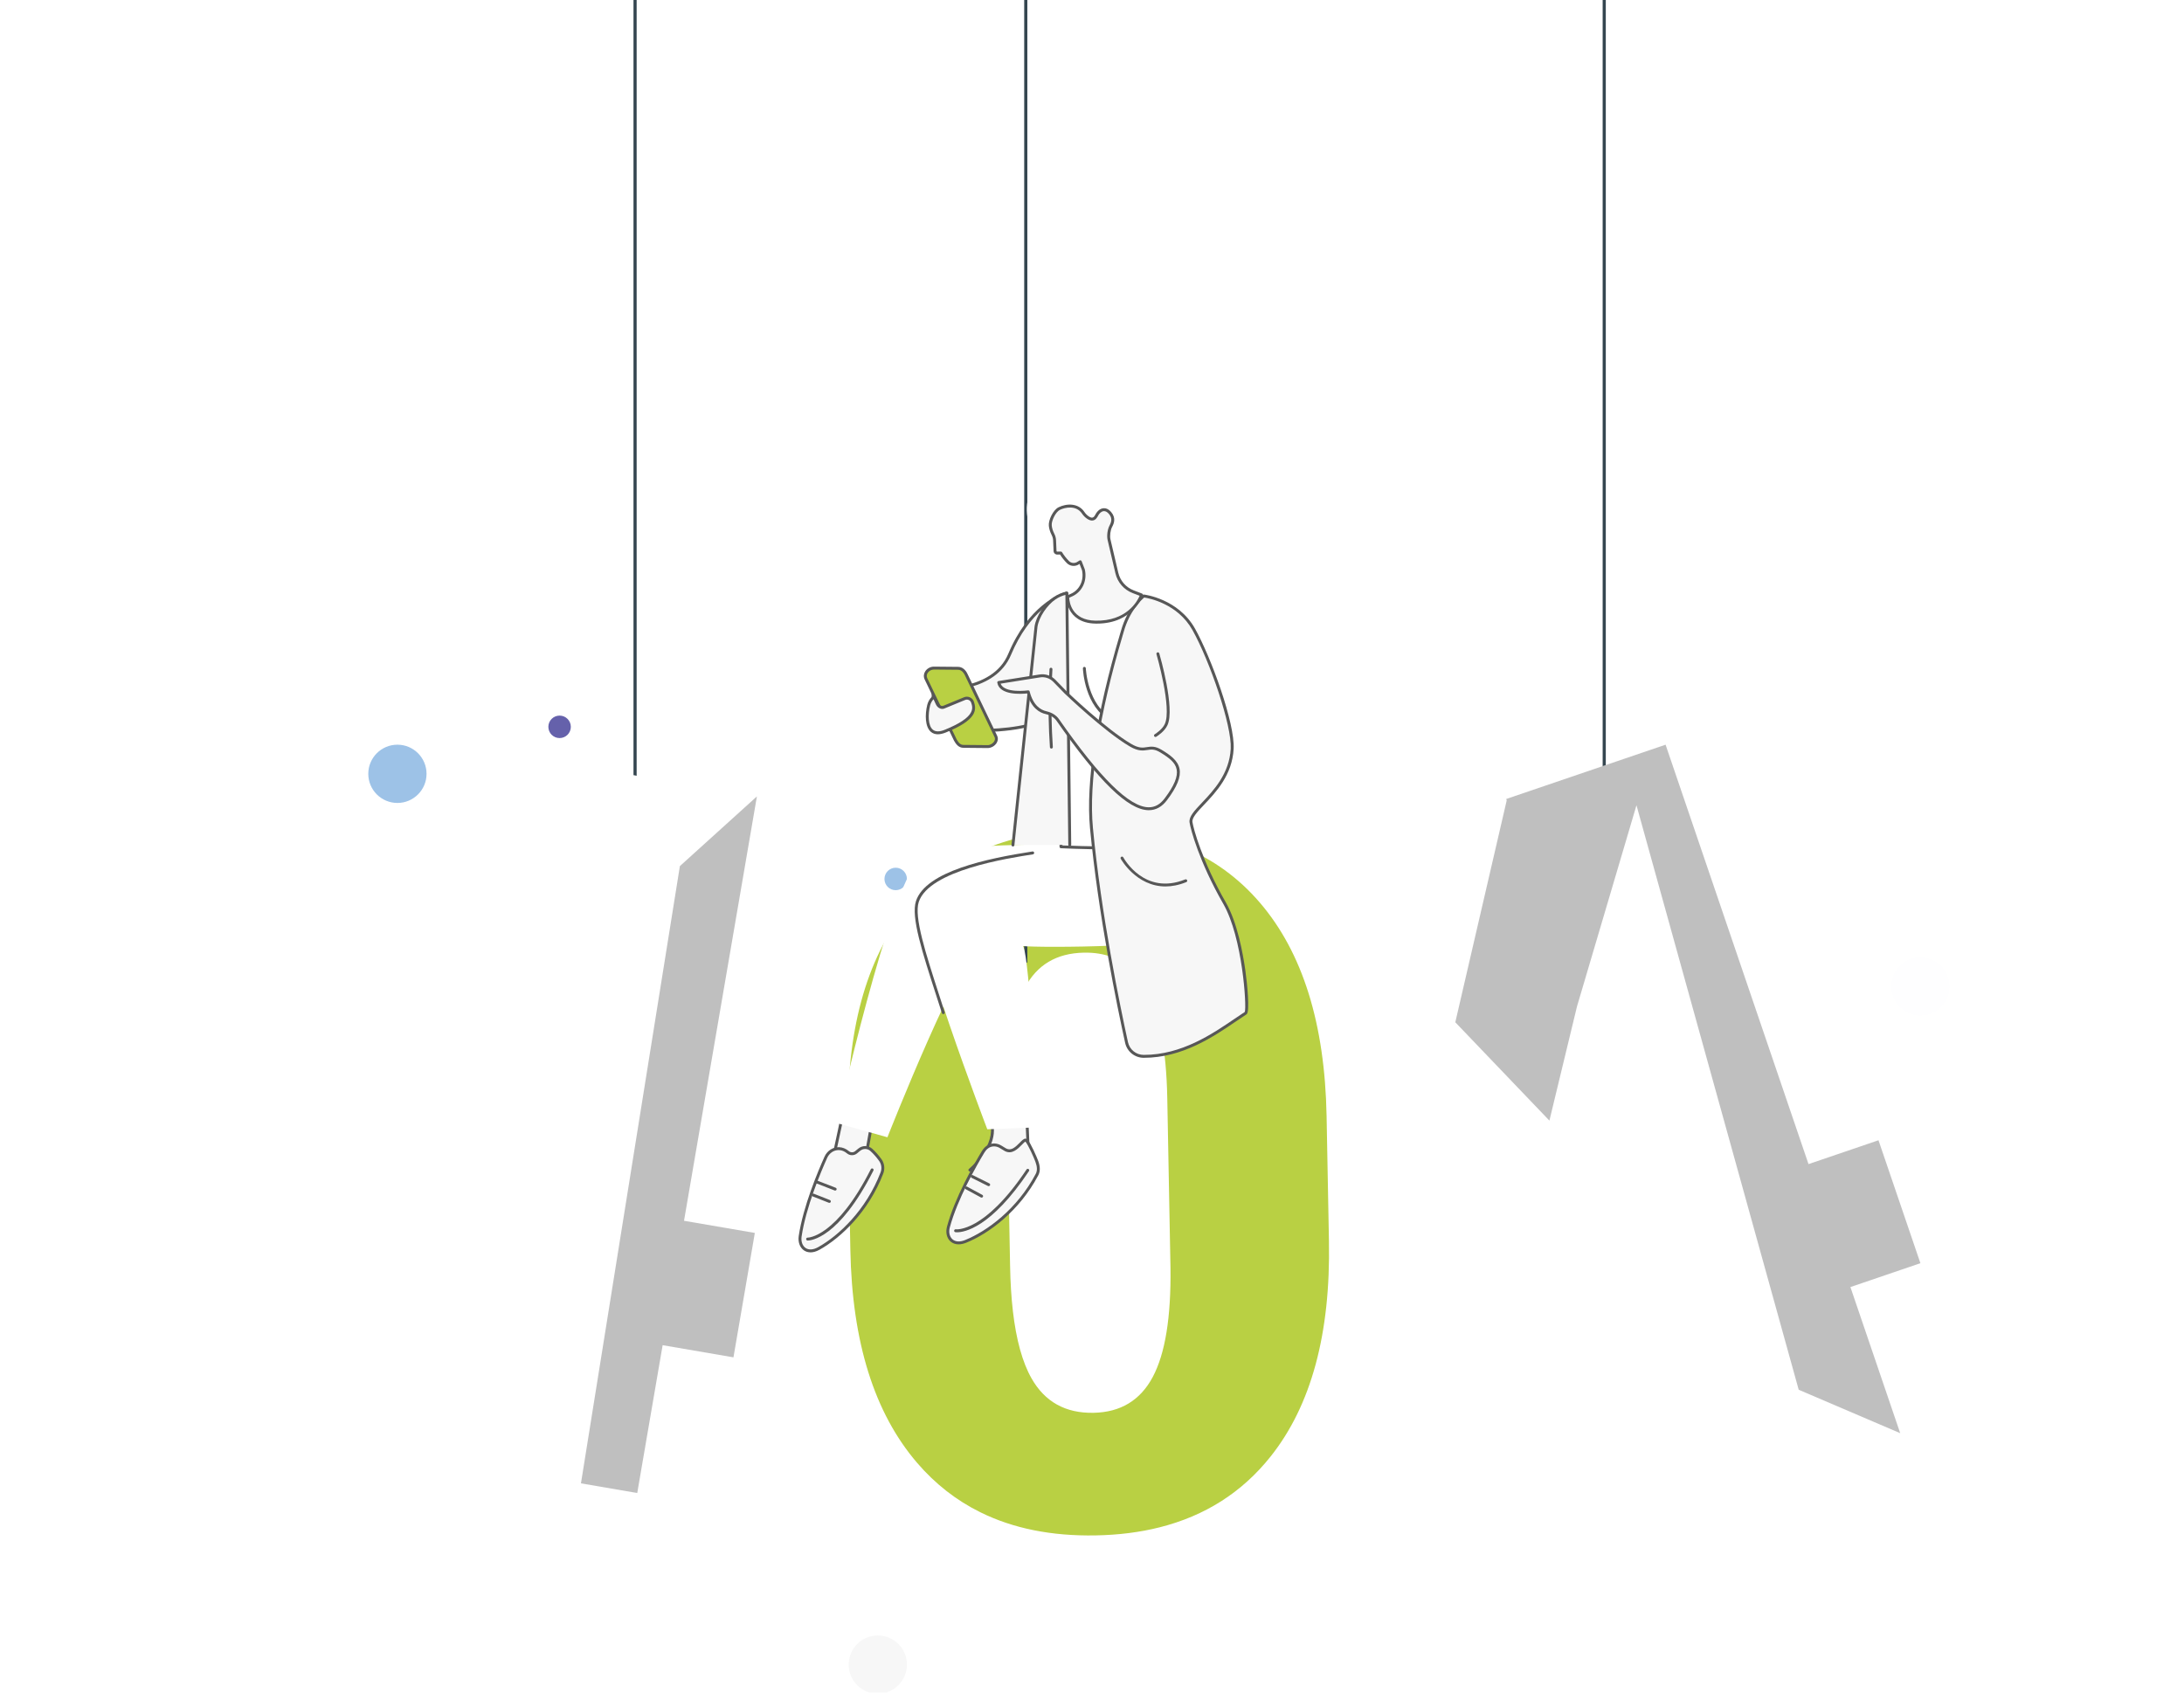 <svg width="640" height="496" viewBox="0 0 640 496" fill="none" xmlns="http://www.w3.org/2000/svg">
<g clip-path="url(#clip0_508_558)">
<path d="M389.433 363.655L388.743 327.04C388.232 299.958 381.712 279.119 369.186 264.513C356.651 249.913 339.241 242.822 316.95 243.244C294.66 243.666 277.548 251.36 265.625 266.322C253.695 281.291 247.984 302.362 248.498 329.539L249.188 366.293C249.698 393.281 256.214 414.076 268.747 428.675C274.038 434.839 280.208 439.668 287.257 443.151C296.896 447.925 308.183 450.183 321.112 449.943C327.812 449.82 334.05 449.031 339.811 447.577C353.147 444.218 363.978 437.317 372.307 426.865C384.237 411.897 389.943 390.824 389.433 363.655ZM337.795 403.533C334.145 410.374 328.36 413.867 320.439 414.017C312.238 414.172 306.189 410.811 302.279 403.925C299.614 399.233 297.79 392.645 296.809 384.161C296.81 384.155 296.811 384.148 296.811 384.148C296.808 384.135 296.81 384.122 296.807 384.104C296.353 380.171 296.084 375.827 295.998 371.08L295.031 319.676C295.053 306.223 296.822 296.148 300.335 289.447C303.849 282.748 309.616 279.318 317.628 279.172C323.742 279.053 328.663 280.95 332.389 284.85L332.396 284.851C333.664 286.184 334.797 287.742 335.79 289.54C339.7 296.607 341.791 307.377 342.06 321.833L342.998 371.574C343.181 386.04 341.447 396.688 337.795 403.533Z" fill="#B9D043"/>
<path d="M300.594 -204V282.072" stroke="#354650" stroke-width="0.919" stroke-miterlimit="10"/>
<path d="M470.102 -268V225" stroke="#354650" stroke-width="0.919" stroke-miterlimit="10"/>
<path d="M265.765 189.149C270.48 189.149 274.302 185.327 274.302 180.613C274.302 175.899 270.48 172.077 265.765 172.077C261.051 172.077 257.229 175.899 257.229 180.613C257.229 185.327 261.051 189.149 265.765 189.149Z" fill="white"/>
<path d="M562.757 297.624C567.471 297.624 571.293 293.802 571.293 289.088C571.293 284.373 567.471 280.552 562.757 280.552C558.042 280.552 554.221 284.373 554.221 289.088C554.221 293.802 558.042 297.624 562.757 297.624Z" fill="#FEFEFF"/>
<path d="M116.458 235.302C121.172 235.302 124.994 231.48 124.994 226.766C124.994 222.051 121.172 218.229 116.458 218.229C111.744 218.229 107.922 222.051 107.922 226.766C107.922 231.48 111.744 235.302 116.458 235.302Z" fill="#9DC2E7"/>
<path d="M257.23 496.342C261.945 496.342 265.766 492.52 265.766 487.806C265.766 483.091 261.945 479.27 257.23 479.27C252.516 479.27 248.694 483.091 248.694 487.806C248.694 492.52 252.516 496.342 257.23 496.342Z" fill="#F7F7F7"/>
<path d="M513.96 209.6C515.779 209.6 517.253 208.126 517.253 206.308C517.253 204.49 515.779 203.016 513.96 203.016C512.142 203.016 510.668 204.49 510.668 206.308C510.668 208.126 512.142 209.6 513.96 209.6Z" fill="white"/>
<path d="M262.473 260.866C264.291 260.866 265.765 259.392 265.765 257.574C265.765 255.755 264.291 254.281 262.473 254.281C260.655 254.281 259.181 255.755 259.181 257.574C259.181 259.392 260.655 260.866 262.473 260.866Z" fill="#9DC2E7"/>
<path d="M163.984 216.288C165.802 216.288 167.276 214.814 167.276 212.995C167.276 211.177 165.802 209.703 163.984 209.703C162.165 209.703 160.691 211.177 160.691 212.995C160.691 214.814 162.165 216.288 163.984 216.288Z" fill="#6561AB"/>
<path d="M562.756 370.174L550.475 334.149L529.967 341.135L488.081 218.23L441.383 234.141L441.523 234.559L426.461 299.574L405.031 392.067L417.533 419.669L461.627 404.643L477.679 399.171L495.548 393.079L510.137 435.897L556.836 419.987L542.246 377.169L562.756 370.174ZM477.844 358.9L467.252 362.511L446.965 369.425L460.811 300.676L462.113 294.972L483.267 357.051L477.844 358.9Z" fill="white"/>
<path opacity="0.25" d="M542.246 377.168L556.836 419.985L527.092 407.262L479.553 235.976L462.114 294.973L454.038 328.389L426.463 299.572L441.525 234.557L441.385 234.139L488.081 218.23L529.966 341.137L550.474 334.149L562.756 370.174L542.246 377.168Z" fill="#010101"/>
<path d="M186.102 -204V274" stroke="#354650" stroke-width="0.919" stroke-miterlimit="10"/>
<path d="M221.805 233.384L174.561 225.266L174.487 225.689L70.154 343.155L68 372.519L82.964 375.091L108.865 379.543L143.631 385.519L146.936 386.084L144.449 400.568L143.295 407.269L139.494 429.405L170.244 434.691L186.739 437.523L194.18 394.202L214.934 397.762L221.197 361.306L200.442 357.745L221.805 233.384ZM162.827 293.578L153.192 349.628L141.667 347.644L116.459 343.317L130.417 326.657L133.61 322.844L160.223 291.08L163.986 286.819L162.827 293.578Z" fill="white"/>
<path opacity="0.25" d="M200.443 357.746L221.197 361.306L214.934 397.763L194.18 394.202L186.738 437.523L170.244 434.69L199.234 253.807L221.805 233.384L200.443 357.746Z" fill="#010101"/>
<g filter="url(#filter0_d_508_558)">
<path d="M247.438 320.019C247.527 320.386 243.211 340.135 243.211 340.135L253.13 338.473L256.119 321.775L247.438 320.017V320.019Z" fill="#F7F7F7"/>
<path d="M243.184 340.562C243.067 340.562 242.957 340.516 242.875 340.43C242.778 340.327 242.737 340.183 242.768 340.045C244.436 332.413 246.923 320.84 246.985 320.043C246.979 319.927 247.022 319.81 247.104 319.723C247.205 319.618 247.355 319.571 247.496 319.6L256.178 321.359C256.405 321.406 256.555 321.625 256.514 321.853L253.525 338.551C253.494 338.728 253.354 338.868 253.175 338.897L243.256 340.558C243.233 340.562 243.209 340.564 243.186 340.564L243.184 340.562ZM247.761 320.525C247.547 321.804 246.727 325.915 243.736 339.61L252.736 338.104L255.599 322.113L247.761 320.525Z" fill="#575757"/>
<path d="M248.494 333.659C247.888 333.148 247.019 332.65 245.915 332.604C244.254 332.532 242.736 333.573 242.048 335.103C240.328 338.926 235.792 349.578 234.509 358.282C234.057 361.359 236.377 363.86 239.994 361.845C245.921 358.541 254.146 350.957 258.451 339.755C258.944 338.469 258.767 337.015 257.957 335.906C257.294 335 256.394 333.902 255.351 332.967C254.352 332.073 252.852 332.059 251.818 332.911L250.885 333.676C250.185 334.252 249.184 334.242 248.49 333.659H248.494Z" fill="#F7F7F7"/>
<path d="M237.526 363C236.624 363 235.977 362.687 235.584 362.417C234.385 361.589 233.802 359.98 234.06 358.219C235.337 349.544 239.78 339.041 241.632 334.927C242.407 333.205 244.114 332.101 245.908 332.177C246.914 332.22 247.894 332.62 248.743 333.333C249.277 333.782 250.055 333.788 250.591 333.347L251.524 332.581C252.737 331.584 254.457 331.613 255.613 332.649C256.513 333.456 257.411 334.466 258.279 335.654C259.175 336.878 259.379 338.47 258.828 339.908C254.531 351.089 246.376 358.763 240.18 362.217C239.135 362.8 238.25 363 237.529 363H237.526ZM245.731 333.028C244.345 333.028 243.024 333.918 242.409 335.279C240.573 339.36 236.167 349.775 234.904 358.343C234.692 359.782 235.137 361.072 236.068 361.713C237.007 362.361 238.317 362.275 239.76 361.47C245.826 358.091 253.812 350.57 258.027 339.601C258.476 338.435 258.311 337.146 257.588 336.157C256.754 335.018 255.899 334.051 255.042 333.285C254.202 332.533 252.951 332.513 252.064 333.24L251.132 334.006C250.276 334.709 249.04 334.7 248.191 333.986C247.48 333.388 246.697 333.065 245.869 333.03C245.822 333.028 245.777 333.026 245.731 333.026V333.028Z" fill="#575757"/>
<path d="M236.695 359.534C236.674 359.534 236.656 359.534 236.647 359.534C236.411 359.526 236.227 359.328 236.235 359.093C236.242 358.857 236.439 358.675 236.674 358.681C236.779 358.69 245.081 358.605 255.187 338.632C255.294 338.422 255.55 338.337 255.76 338.444C255.97 338.55 256.056 338.807 255.949 339.017C245.816 359.044 237.473 359.534 236.693 359.534H236.695Z" fill="#575757"/>
<path d="M243.037 348.497C242.985 348.497 242.932 348.487 242.88 348.467L238.177 346.611C237.957 346.524 237.85 346.277 237.936 346.058C238.023 345.838 238.27 345.731 238.49 345.817L243.193 347.673C243.412 347.76 243.519 348.007 243.434 348.226C243.368 348.394 243.206 348.497 243.035 348.497H243.037Z" fill="#575757"/>
<path d="M244.74 344.895C244.687 344.895 244.637 344.886 244.584 344.866L239.069 342.721C238.849 342.635 238.741 342.388 238.826 342.167C238.912 341.947 239.16 341.838 239.378 341.924L244.893 344.069C245.113 344.155 245.222 344.402 245.136 344.623C245.07 344.792 244.909 344.895 244.738 344.895H244.74Z" fill="#575757"/>
<path d="M289.758 319.966C289.83 320.115 290.38 322.434 290.811 326.34C291.526 332.849 284.242 338.875 284.242 338.875L301.498 336.549L300.839 321.486L289.76 319.964L289.758 319.966Z" fill="#F7F7F7"/>
<path d="M284.215 339.304C284.048 339.304 283.893 339.205 283.825 339.048C283.749 338.873 283.797 338.669 283.943 338.548C284.013 338.49 291.042 332.59 290.36 326.388C289.96 322.746 289.437 320.401 289.338 320.13C289.27 319.989 289.289 319.831 289.383 319.705C289.476 319.578 289.637 319.522 289.791 319.543L300.87 321.065C301.074 321.092 301.23 321.263 301.24 321.469L301.898 336.533C301.908 336.755 301.749 336.945 301.529 336.974L284.273 339.3C284.254 339.302 284.235 339.304 284.217 339.304H284.215ZM290.304 320.476C290.531 321.487 290.904 323.52 291.21 326.295C291.783 331.501 287.54 336.302 285.515 338.272L301.03 336.181L300.402 321.864L290.306 320.478L290.304 320.476Z" fill="#575757"/>
<path d="M294.68 332.94C293.738 332.444 293.009 331.748 291.915 331.566C290.267 331.288 288.955 332.139 288.096 333.567C285.946 337.137 280.211 347.115 277.94 355.571C277.137 358.56 279.162 361.324 282.996 359.779C289.278 357.246 298.336 350.761 303.904 340.21C304.543 338.999 304.324 337.635 303.851 336.339C303.433 335.194 301.735 331.286 300.802 330.231C299.91 329.222 297.667 334.51 294.68 332.94Z" fill="#F7F7F7"/>
<path d="M280.913 360.654C279.988 360.654 279.178 360.368 278.536 359.801C277.444 358.833 277.05 357.171 277.508 355.463C279.772 347.035 285.399 337.191 287.711 333.349C288.741 331.641 290.251 330.857 291.968 331.145C292.807 331.287 293.443 331.691 294.057 332.082C294.315 332.247 294.583 332.416 294.859 332.562C296.28 333.308 297.502 332.231 298.843 330.855C299.51 330.171 299.994 329.674 300.515 329.674C300.521 329.674 300.528 329.674 300.534 329.674C300.752 329.68 300.95 329.773 301.102 329.948C302.103 331.081 303.842 335.121 304.233 336.192C304.853 337.893 304.86 339.272 304.262 340.409C298.703 350.943 289.703 357.527 283.137 360.176C282.348 360.495 281.599 360.652 280.911 360.652L280.913 360.654ZM291.28 331.942C289.873 331.942 288.971 332.915 288.444 333.79C286.149 337.599 280.571 347.361 278.334 355.685C277.961 357.076 278.255 358.409 279.104 359.16C279.965 359.923 281.284 360.003 282.818 359.385C289.245 356.793 298.056 350.342 303.508 340.013C303.995 339.088 303.972 337.968 303.432 336.488C302.956 335.18 301.317 331.51 300.486 330.541C300.278 330.614 299.807 331.096 299.458 331.454C298.305 332.636 296.564 334.424 294.465 333.32C294.156 333.156 293.874 332.978 293.6 332.803C293.033 332.441 292.496 332.101 291.828 331.988C291.637 331.957 291.456 331.942 291.281 331.942H291.28Z" fill="#575757"/>
<path d="M280.448 357.117C280.171 357.117 280.005 357.093 279.961 357.088C279.727 357.051 279.57 356.831 279.607 356.598C279.644 356.367 279.86 356.207 280.095 356.244C280.206 356.26 288.481 357.21 300.823 338.705C300.954 338.508 301.22 338.456 301.416 338.586C301.612 338.716 301.665 338.983 301.535 339.179C290.358 355.937 282.452 357.117 280.448 357.117Z" fill="#575757"/>
<path d="M287.656 346.962C287.588 346.962 287.518 346.944 287.454 346.909L282.982 344.488C282.775 344.375 282.697 344.116 282.81 343.908C282.922 343.7 283.183 343.625 283.389 343.735L287.861 346.157C288.068 346.27 288.146 346.528 288.033 346.736C287.956 346.878 287.81 346.96 287.656 346.96V346.962Z" fill="#575757"/>
<path d="M289.724 343.601C289.66 343.601 289.596 343.587 289.533 343.556L284.698 341.146C284.486 341.042 284.401 340.785 284.506 340.573C284.611 340.361 284.867 340.276 285.079 340.381L289.914 342.791C290.126 342.896 290.212 343.152 290.107 343.364C290.031 343.514 289.881 343.601 289.724 343.601Z" fill="#575757"/>
<path d="M336.55 244.033C336.55 244.033 276.144 241.411 269.541 247.542C260.583 255.86 245.195 325.109 245.195 325.109L260.053 329.274C260.053 329.274 282.441 272.442 287.988 272.442C293.534 272.442 345.834 270.576 345.834 270.576L336.55 244.031V244.033Z" fill="white"/>
<path d="M348.442 242.124C348.442 242.124 356.408 265.511 350.068 269.777C343.729 274.043 298.031 273.68 299.617 273.147C301.201 272.615 303.704 311.442 303.704 326.374L289.317 326.93C289.317 326.93 266.388 266.881 268.858 260.177C273.279 248.182 307.317 245.434 318.208 243.83C320.45 243.5 348.442 242.126 348.442 242.126V242.124Z" fill="white"/>
<path d="M276.427 293.179C276.247 293.179 276.079 293.065 276.021 292.882C275.504 291.267 274.989 289.677 274.486 288.121C270.243 275.012 266.893 264.659 268.424 260.04C271.318 251.308 289.291 247.571 302.559 245.518C302.796 245.484 303.01 245.643 303.047 245.876C303.082 246.109 302.922 246.327 302.689 246.364C295.172 247.526 272.298 251.065 269.235 260.31C267.791 264.665 271.269 275.412 275.298 287.86C275.802 289.417 276.317 291.007 276.833 292.623C276.905 292.849 276.781 293.088 276.558 293.16C276.515 293.173 276.47 293.181 276.427 293.181V293.179Z" fill="#575757"/>
<path d="M304.711 136.15C308.899 132.067 315.126 131.208 319.806 132.358C325.729 133.816 328.716 138.432 330.821 141.689C334.545 147.445 332.747 149.529 335.674 152.871C340.857 158.793 353.431 154.873 359.553 159.421C374.263 170.349 366.244 188.409 353.206 196.935C344.511 202.621 332.683 199.333 329.465 198.437C319.697 195.722 303.514 190.403 301.948 177.697C300.894 169.155 310.572 162.307 305.374 155.186C304.05 153.373 302.952 152.881 301.969 150.613C300.371 146.93 300.012 140.731 304.711 136.148V136.15Z" fill="white"/>
<path d="M319.981 137.155C317.756 135.528 319.165 130.732 320.588 128.145C321.122 127.175 323.509 122.836 326.651 123.005C329.877 123.178 332.967 128.058 331.815 131.921C330.375 136.753 322.588 139.061 319.981 137.155Z" fill="white"/>
<path d="M335.415 172.176C335.415 172.176 346.586 167.28 353.33 213.699C353.33 213.699 341.764 238.655 341.558 242.161C341.352 245.667 310.938 244.143 310.938 244.143L310.244 191.875L303.148 191.532L304.668 179.254C305.613 175.676 309.595 173.103 312.271 172.147L335.415 172.172V172.176Z" fill="white"/>
<path d="M324.568 244.902C317.568 244.902 310.964 244.575 310.894 244.572C310.669 244.56 310.492 244.375 310.488 244.15L309.798 192.283L303.103 191.961C302.985 191.955 302.874 191.901 302.796 191.809C302.718 191.718 302.683 191.599 302.699 191.481L304.219 179.202C304.221 179.183 304.225 179.163 304.23 179.146C305.148 175.667 308.953 172.87 312.101 171.745C312.148 171.73 312.196 171.72 312.245 171.72L335.314 171.745C335.677 171.623 337.028 171.294 338.893 172.33C343.276 174.763 349.405 183.903 353.726 213.634C353.737 213.716 353.726 213.799 353.691 213.875C349.703 222.48 342.118 239.472 341.958 242.183C341.914 242.958 341.809 244.774 326.148 244.892C325.62 244.896 325.091 244.898 324.565 244.898L324.568 244.902ZM311.336 243.738C313.003 243.814 319.599 244.091 326.148 244.043C340.289 243.936 341.091 242.438 341.109 242.138C341.311 238.677 351.909 215.706 352.865 213.636C348.389 182.928 341.972 175.068 338.542 173.115C336.752 172.097 335.607 172.55 335.559 172.569C335.506 172.591 335.448 172.604 335.391 172.604L312.321 172.579C309.4 173.644 305.909 176.198 305.064 179.34L303.603 191.133L310.238 191.452C310.463 191.463 310.642 191.646 310.644 191.873L311.334 243.74L311.336 243.738Z" fill="#575757"/>
<path d="M312.588 169.801C312.588 169.801 312.491 169.826 312.308 169.886C310.619 170.44 301.67 173.95 295.894 187.745C290.911 199.644 273.445 197.926 273.445 197.926L273.589 209.429C273.589 209.429 301.161 212.836 309.834 204.474C310.376 203.951 312.588 169.801 312.588 169.801Z" fill="#F7F7F7"/>
<path d="M286.103 210.565C279.433 210.565 274.009 209.916 273.511 209.854C273.299 209.829 273.14 209.648 273.136 209.436L272.992 197.933C272.992 197.813 273.041 197.696 273.13 197.612C273.22 197.531 273.34 197.49 273.461 197.502C273.632 197.519 290.672 199.047 295.474 187.58C301.312 173.64 310.388 170.058 312.148 169.481C312.349 169.415 312.456 169.388 312.456 169.388C312.588 169.355 312.73 169.386 312.835 169.473C312.939 169.561 312.998 169.693 312.988 169.829C312.982 169.915 312.428 178.466 311.814 186.972C310.561 204.341 310.308 204.585 310.104 204.782C305.208 209.502 294.636 210.565 286.101 210.565H286.103ZM273.987 209.048C277.279 209.407 301.5 211.763 309.453 204.224C309.879 202.71 311.245 183.503 312.096 170.404C309.818 171.236 301.662 175.018 296.263 187.911C291.684 198.845 276.718 198.549 273.853 198.386L273.987 209.05V209.048Z" fill="#575757"/>
<path d="M296.859 243.632L303.623 179.617C304.071 176.62 306.623 172.939 309.128 171.266C310.11 170.611 311.28 170.071 312.654 169.799C312.654 169.799 313.491 240.932 313.513 243.583L296.861 243.63L296.859 243.632Z" fill="#F7F7F7"/>
<path d="M296.832 244.059C296.817 244.059 296.803 244.059 296.788 244.057C296.553 244.032 296.383 243.822 296.409 243.587L303.172 179.572C303.625 176.536 306.126 172.741 308.864 170.912C309.997 170.156 311.235 169.641 312.543 169.38C312.668 169.355 312.798 169.388 312.895 169.468C312.994 169.548 313.052 169.668 313.052 169.794C313.06 170.506 313.892 240.959 313.911 243.581C313.911 243.816 313.723 244.01 313.488 244.012H313.484C313.249 244.012 313.058 243.824 313.056 243.589C313.037 241.089 312.281 176.867 312.203 170.335C311.191 170.595 310.229 171.027 309.336 171.623C306.816 173.306 304.429 176.921 304.017 179.681L297.256 243.676C297.233 243.896 297.048 244.059 296.832 244.059Z" fill="#575757"/>
<path d="M325.728 207.323C325.66 207.323 325.592 207.307 325.53 207.274C317.844 203.224 317.352 192.333 317.336 191.87C317.327 191.635 317.511 191.437 317.746 191.427C317.974 191.416 318.18 191.602 318.189 191.837C318.193 191.946 318.683 202.699 325.928 206.516C326.138 206.627 326.218 206.885 326.107 207.093C326.031 207.239 325.882 207.321 325.728 207.321V207.323Z" fill="#575757"/>
<path d="M335.179 170.65C335.179 170.65 344.957 171.719 349.831 180.457C354.707 189.195 361.468 208.266 361.079 215.433C360.422 227.597 348.437 233.114 349.013 236.96C349.292 238.828 351.759 248.32 358.846 260.668C364.684 270.838 366.021 292.261 365.069 292.871C358.658 296.987 348.276 305.568 335.169 305.562C332.748 305.562 330.647 303.881 330.124 301.494C328.033 291.958 322.273 264.326 319.844 238.645C317.739 216.405 328.123 183.767 328.894 181.005C330.874 173.911 335.177 170.65 335.177 170.65H335.179Z" fill="#F7F7F7"/>
<path d="M335.184 305.986H335.168C332.519 305.986 330.273 304.174 329.705 301.584C327.412 291.13 321.819 264.074 319.417 238.685C318.151 225.31 321.263 205.147 328.18 181.909C328.323 181.429 328.424 181.083 328.481 180.889C330.477 173.739 334.737 170.445 334.917 170.309C335.005 170.243 335.114 170.214 335.223 170.225C335.324 170.237 345.276 171.42 350.203 180.247C354.956 188.767 361.912 207.93 361.506 215.455C361.092 223.104 356.336 228.132 352.863 231.801C350.842 233.937 349.246 235.624 349.435 236.895C349.713 238.756 352.191 248.213 359.216 260.453C362.576 266.307 364.236 275.394 364.926 280.292C365.482 284.233 366.304 292.582 365.299 293.227C364.38 293.818 363.366 294.508 362.291 295.24C355.636 299.775 346.524 305.984 335.184 305.984V305.986ZM335.3 171.098C334.572 171.714 331.023 174.955 329.303 181.118C329.249 181.316 329.144 181.666 329 182.152C322.114 205.285 319.012 225.333 320.268 238.603C322.666 263.945 328.252 290.961 330.541 301.399C331.023 303.595 332.925 305.129 335.17 305.131H335.184C346.261 305.131 355.248 299.007 361.811 294.535C362.864 293.818 363.861 293.138 364.773 292.551C365.358 291.015 364.133 270.734 358.476 260.879C351.382 248.522 348.873 238.918 348.59 237.021C348.339 235.338 349.975 233.608 352.241 231.214C355.623 227.64 360.254 222.745 360.652 215.408C361.018 208.641 354.55 189.794 349.456 180.663C345.101 172.859 336.618 171.296 335.302 171.098H335.3Z" fill="#575757"/>
<path d="M338.599 211.968C338.459 211.968 338.323 211.9 338.241 211.775C338.113 211.577 338.167 211.313 338.366 211.185C338.921 210.821 340.612 209.713 341.335 208.161C343.481 203.559 338.941 187.865 338.894 187.708C338.828 187.481 338.958 187.243 339.184 187.177C339.411 187.111 339.648 187.241 339.714 187.467C339.907 188.124 344.39 203.629 342.109 208.52C341.283 210.293 339.438 211.499 338.832 211.898C338.76 211.944 338.678 211.968 338.599 211.968Z" fill="#575757"/>
<path d="M308.096 215.369C307.874 215.369 307.686 215.196 307.67 214.971C306.84 202.999 307.544 192.186 307.55 192.077C307.565 191.842 307.775 191.665 308.004 191.678C308.239 191.694 308.418 191.898 308.403 192.133C308.395 192.24 307.697 202.999 308.523 214.91C308.539 215.145 308.362 215.35 308.127 215.365C308.117 215.365 308.107 215.365 308.098 215.365L308.096 215.369Z" fill="#575757"/>
<path d="M341.533 255.768C332.941 255.768 328.473 247.752 328.419 247.652C328.306 247.444 328.384 247.186 328.59 247.073C328.798 246.961 329.056 247.038 329.169 247.244C329.42 247.707 335.456 258.495 347.315 253.708C347.533 253.621 347.781 253.726 347.871 253.945C347.958 254.165 347.853 254.414 347.634 254.501C345.412 255.399 343.376 255.768 341.531 255.768H341.533Z" fill="#575757"/>
<path d="M289.418 214.784L282.318 214.716C281.193 214.716 280.507 213.861 279.943 212.852L271.293 194.815C270.687 193.293 272.084 191.777 273.676 191.779L280.775 191.847C281.9 191.847 282.715 192.743 283.15 193.711L291.8 211.746C292.535 213.14 291.009 214.784 289.418 214.782V214.784Z" fill="#B9D043"/>
<path d="M289.421 215.211C289.421 215.211 289.417 215.211 289.413 215.211L282.314 215.143C280.913 215.141 280.112 214.03 279.572 213.062L270.91 195.001C270.593 194.212 270.692 193.375 271.168 192.673C271.72 191.859 272.68 191.354 273.673 191.354H273.677L280.78 191.422C281.913 191.422 282.945 192.214 283.54 193.538L292.185 211.565C292.53 212.218 292.488 213.005 292.064 213.709C291.52 214.609 290.459 215.213 289.421 215.213V215.211ZM289.419 214.358C290.156 214.358 290.943 213.909 291.331 213.266C291.487 213.007 291.706 212.492 291.421 211.948L282.765 193.897C282.59 193.511 281.947 192.279 280.775 192.277L273.671 192.209H273.669C272.97 192.209 272.264 192.58 271.874 193.153C271.555 193.622 271.491 194.156 271.691 194.659L280.33 212.669C280.969 213.812 281.548 214.288 282.32 214.29L289.421 214.358H289.419Z" fill="#575757"/>
<path d="M273.734 200.193L274.651 202.203C275.018 203.04 275.877 203.579 276.721 203.18L282.609 200.759C283.56 200.308 284.697 200.784 285.025 201.781C285.697 203.82 286.121 206.574 277.014 210.266C271.45 212.521 271.252 206.412 272.159 202.687C272.562 201.035 273.736 200.195 273.736 200.195L273.734 200.193Z" fill="#F7F7F7"/>
<path d="M274.835 211.182C274.024 211.182 273.336 210.939 272.775 210.455C271.076 208.99 271.02 205.445 271.715 202.584C272.151 200.798 273.404 199.883 273.457 199.846C273.562 199.772 273.692 199.749 273.816 199.78C273.941 199.813 274.042 199.899 274.094 200.015L275.011 202.025C275.181 202.409 275.472 202.707 275.793 202.827C276.032 202.917 276.273 202.905 276.51 202.792L282.42 200.361C282.966 200.101 283.623 200.089 284.2 200.336C284.771 200.581 285.211 201.057 285.403 201.646C286.2 204.065 286.285 206.957 277.147 210.659C276.292 211.005 275.521 211.178 274.835 211.178V211.182ZM273.564 200.907C273.227 201.271 272.763 201.902 272.547 202.787C271.933 205.311 271.918 208.584 273.334 209.808C274.108 210.475 275.284 210.496 276.827 209.87C285.99 206.156 285.115 203.502 284.593 201.916C284.474 201.556 284.216 201.275 283.864 201.125C283.512 200.973 283.112 200.981 282.766 201.146L276.856 203.577C276.43 203.78 275.952 203.801 275.495 203.632C274.955 203.43 274.495 202.973 274.234 202.378L273.564 200.911V200.907Z" fill="#575757"/>
<path d="M312.369 198.975C312.369 198.975 323.769 209.948 331.321 214.377C335.849 217.033 336.467 213.831 340.222 216.106C345.279 219.171 347.988 221.859 341.641 230.247C336.244 237.377 326.742 231.003 309.988 206.974C309.203 205.849 307.92 205.149 306.579 204.85C304.9 204.475 302.459 203.146 301.338 198.738C301.338 198.738 293.395 199.865 292.695 195.994L304.622 194.095C306.22 193.811 307.856 194.338 308.987 195.502L312.369 198.975Z" fill="#F7F7F7"/>
<path d="M336.653 233.426C336.612 233.426 336.569 233.426 336.527 233.426C330.549 233.31 321.996 224.982 309.612 207.221C308.947 206.269 307.828 205.577 306.46 205.27C304.612 204.856 302.19 203.464 300.995 199.208C299.341 199.387 292.928 199.828 292.249 196.072C292.228 195.959 292.255 195.842 292.321 195.749C292.387 195.656 292.488 195.591 292.603 195.574L304.53 193.675C306.261 193.368 308.036 193.94 309.268 195.205L312.646 198.674C312.935 198.952 324.151 209.693 331.513 214.009C333.738 215.313 334.892 215.133 336.115 214.94C337.279 214.758 338.484 214.569 340.419 215.741C342.804 217.185 345.171 218.808 345.653 221.33C346.1 223.666 344.924 226.581 341.957 230.505C340.489 232.445 338.705 233.426 336.653 233.426ZM301.312 198.31C301.504 198.31 301.677 198.441 301.726 198.633C302.775 202.753 304.981 204.061 306.646 204.434C308.224 204.788 309.525 205.602 310.312 206.731C322.359 224.01 330.939 232.462 336.542 232.571C338.379 232.61 339.931 231.763 341.272 229.99C344.085 226.274 345.21 223.573 344.811 221.492C344.434 219.517 342.751 218.157 339.972 216.472C338.305 215.461 337.351 215.611 336.243 215.784C334.987 215.98 333.565 216.204 331.077 214.746C323.57 210.342 312.16 199.393 312.045 199.284C312.041 199.28 312.039 199.278 312.035 199.274L308.654 195.801C307.62 194.738 306.129 194.258 304.67 194.519L293.207 196.344C294.344 199.257 301.177 198.328 301.249 198.318C301.271 198.316 301.29 198.314 301.31 198.314L301.312 198.31Z" fill="#575757"/>
<path d="M315.73 161.148C314.819 161.605 313.705 161.45 312.982 160.729C312.131 159.879 311.445 158.978 310.889 158.062L309.832 158.084C309.494 158.091 309.212 157.827 309.196 157.489L309.057 154.302C309.031 153.709 308.862 153.134 308.592 152.605C308.081 151.6 307.857 150.732 307.797 150.003C307.671 148.467 309.039 145.71 310.423 145.033C312.298 144.118 315.684 143.622 317.452 146.281C318.212 147.424 319.444 148.242 320.192 148.11C320.896 147.985 321.184 147.383 321.529 146.761C322.175 145.601 323.78 144.511 325.323 146.343C326.487 147.727 326.184 149.027 325.552 150.189C324.987 151.231 324.754 153.031 325.024 154.183L327.311 163.927C327.898 166.433 329.69 168.483 332.092 169.404L334.539 170.343C334.539 170.343 331.837 178.546 321.007 178.313C312.741 178.136 312.905 170.885 312.905 170.885L313.991 170.407C316.863 169.14 318.198 166.046 317.505 162.983L316.593 160.626L315.73 161.148Z" fill="#F7F7F7"/>
<path d="M321.425 178.746C321.276 178.746 321.124 178.746 320.973 178.74C316.499 178.645 314.415 176.509 313.455 174.735C312.421 172.823 312.451 170.953 312.452 170.875C312.456 170.71 312.555 170.561 312.707 170.494L313.793 170.016C316.376 168.878 317.719 166.04 317.068 163.107L316.353 161.255L315.925 161.514C315.916 161.52 315.906 161.526 315.896 161.531C314.806 162.077 313.504 161.877 312.655 161.032C311.893 160.274 311.213 159.421 310.628 158.496L309.813 158.511C309.257 158.529 308.768 158.082 308.742 157.508L308.603 154.321C308.579 153.814 308.439 153.301 308.185 152.799C307.701 151.845 307.417 150.916 307.345 150.038C307.209 148.4 308.601 145.436 310.21 144.649C312.625 143.469 316.025 143.403 317.783 146.044C318.483 147.095 319.581 147.78 320.092 147.688C320.527 147.611 320.735 147.27 321.064 146.672L321.13 146.551C321.526 145.838 322.313 145.041 323.336 144.944C323.903 144.89 324.762 145.039 325.625 146.067C327.055 147.768 326.469 149.352 325.903 150.394C325.39 151.338 325.166 153.029 325.415 154.086L327.703 163.83C328.258 166.199 329.947 168.133 332.219 169.006L334.666 169.944C334.88 170.026 334.99 170.261 334.919 170.477C334.891 170.561 332.07 178.746 321.425 178.746ZM313.312 171.161C313.374 172.442 314.052 177.738 320.99 177.885C330.147 178.084 333.286 172.179 333.96 170.588L331.912 169.803C329.374 168.831 327.489 166.67 326.869 164.025L324.581 154.28C324.284 153.009 324.533 151.122 325.151 149.983C325.88 148.641 325.827 147.634 324.97 146.615C324.469 146.019 323.944 145.741 323.417 145.793C322.725 145.859 322.156 146.466 321.878 146.965L321.814 147.084C321.48 147.69 321.101 148.376 320.244 148.528C319.22 148.71 317.826 147.647 317.074 146.514C315.379 143.967 312.089 144.68 310.587 145.412C309.421 145.982 308.082 148.534 308.2 149.962C308.262 150.73 308.515 151.552 308.95 152.407C309.261 153.017 309.432 153.647 309.46 154.278L309.6 157.466C309.603 157.571 309.689 157.65 309.798 157.652L310.855 157.631C311.007 157.625 311.15 157.707 311.228 157.835C311.805 158.783 312.489 159.654 313.259 160.42C313.842 161.001 314.74 161.141 315.5 160.768L316.347 160.254C316.456 160.188 316.588 160.175 316.707 160.216C316.827 160.256 316.922 160.348 316.967 160.466L317.879 162.824C317.886 162.843 317.892 162.863 317.896 162.884C318.654 166.231 317.109 169.482 314.137 170.792L313.312 171.155V171.161Z" fill="#575757"/>
</g>
</g>
<defs>
<filter id="filter0_d_508_558" x="230" y="123" width="141.448" height="248" filterUnits="userSpaceOnUse" color-interpolation-filters="sRGB">
<feFlood flood-opacity="0" result="BackgroundImageFix"/>
<feColorMatrix in="SourceAlpha" type="matrix" values="0 0 0 0 0 0 0 0 0 0 0 0 0 0 0 0 0 0 127 0" result="hardAlpha"/>
<feOffset dy="4"/>
<feGaussianBlur stdDeviation="2"/>
<feComposite in2="hardAlpha" operator="out"/>
<feColorMatrix type="matrix" values="0 0 0 0 0 0 0 0 0 0 0 0 0 0 0 0 0 0 0.25 0"/>
<feBlend mode="normal" in2="BackgroundImageFix" result="effect1_dropShadow_508_558"/>
<feBlend mode="normal" in="SourceGraphic" in2="effect1_dropShadow_508_558" result="shape"/>
</filter>
<clipPath id="clip0_508_558">
<rect width="640" height="496" fill="white"/>
</clipPath>
</defs>
</svg>
